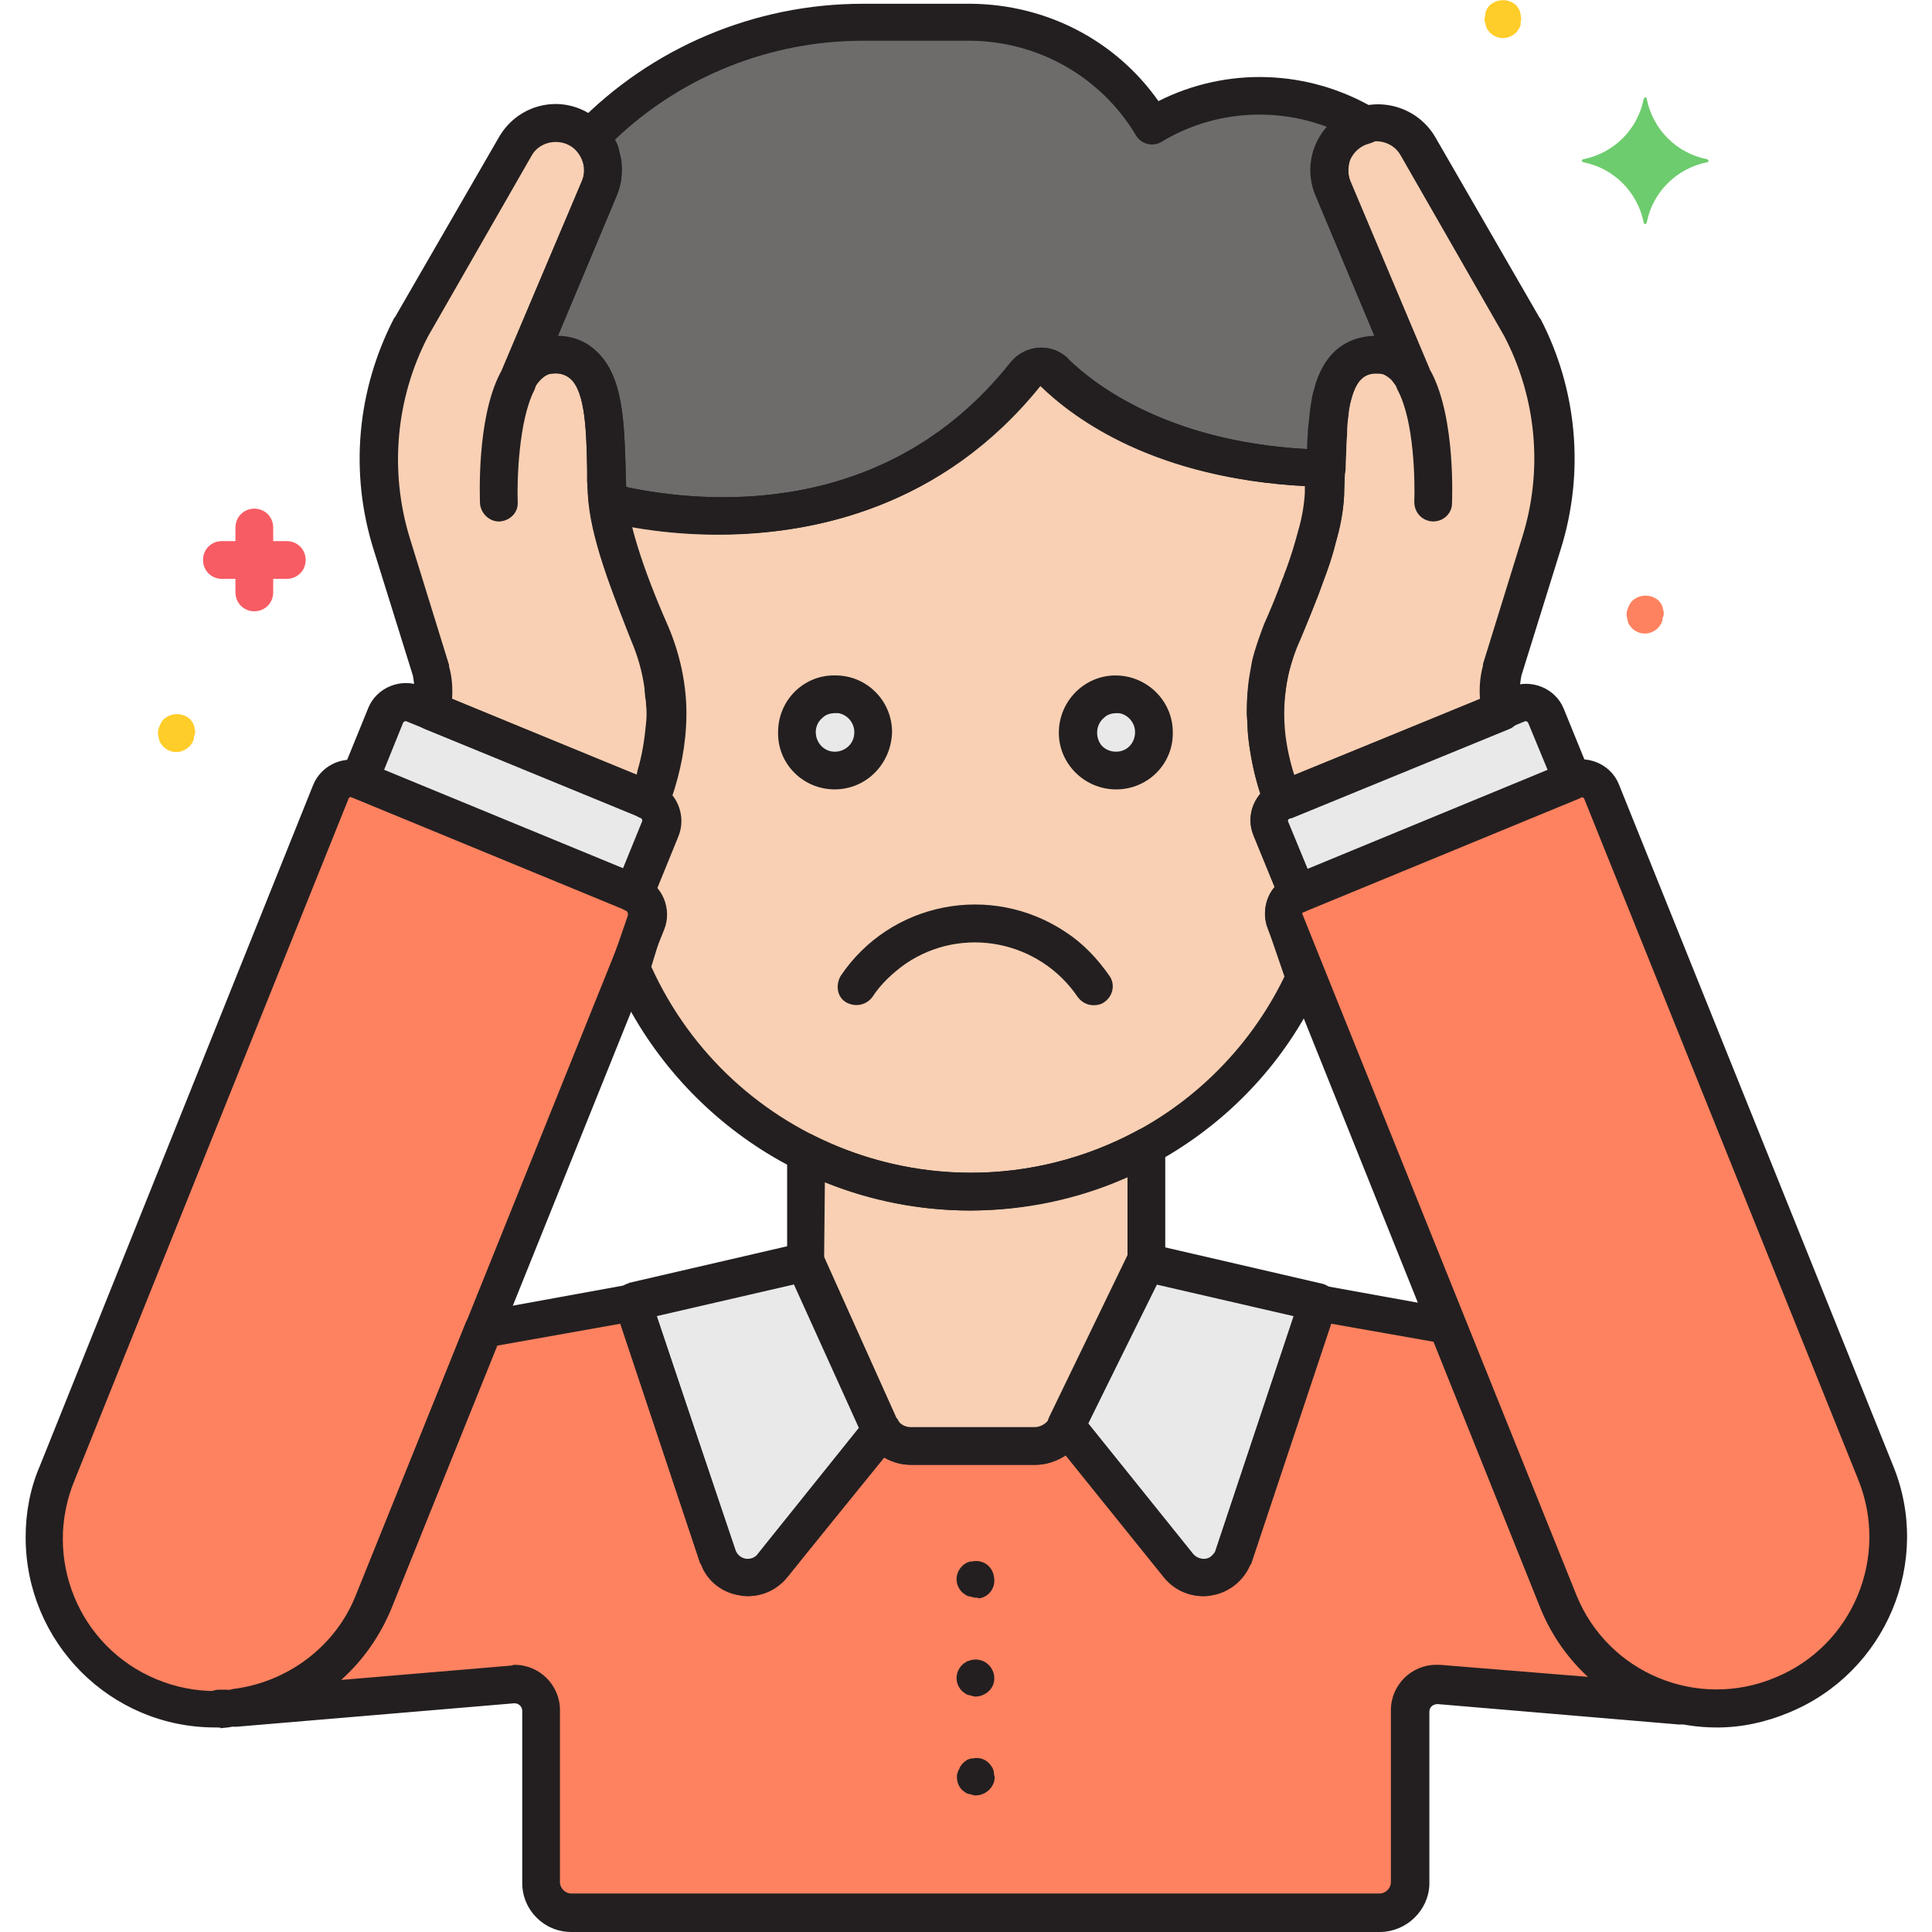 <svg width="62" height="62" viewBox="0 0 62 62" fill="none" xmlns="http://www.w3.org/2000/svg">
<g clip-path="url(#clip0)">
<path d="M41.245 29.571C41.099 29.208 41.269 28.82 41.608 28.675H41.632L41.293 27.852L40.784 26.616C40.639 26.253 40.809 25.866 41.172 25.72C40.978 25.212 40.809 24.655 40.736 24.098C40.688 23.831 40.663 23.541 40.639 23.274C40.639 23.153 40.639 23.032 40.639 22.887C40.639 22.499 40.663 22.136 40.736 21.748C40.76 21.627 40.784 21.506 40.809 21.385C40.906 21.022 41.027 20.659 41.172 20.32C41.366 19.884 41.584 19.375 41.777 18.866C41.826 18.77 41.85 18.648 41.898 18.552C42.044 18.116 42.189 17.68 42.31 17.268C42.431 16.832 42.528 16.372 42.552 15.887C42.552 15.645 42.577 15.403 42.577 15.161C42.577 15.137 42.577 15.113 42.577 15.088C42.528 15.064 42.456 15.064 42.407 15.064C37.491 14.919 34.899 12.957 33.882 11.988C33.64 11.746 33.228 11.746 32.986 11.988C32.962 12.012 32.962 12.012 32.938 12.037C28.578 17.438 22.184 16.687 20.053 16.227C19.884 16.178 19.69 16.227 19.544 16.348C19.738 17.559 20.368 19.181 20.877 20.295C21.119 20.828 21.264 21.409 21.361 21.991C21.385 22.087 21.385 22.209 21.385 22.305C21.385 22.378 21.409 22.451 21.409 22.523C21.409 22.766 21.409 22.984 21.409 23.226C21.385 23.759 21.288 24.316 21.143 24.824C21.07 25.115 20.973 25.381 20.877 25.648C21.24 25.793 21.409 26.205 21.264 26.544L20.416 28.627H20.441C20.78 28.772 20.949 29.184 20.828 29.523L20.32 31C22.184 35.359 26.471 38.169 31.218 38.193C35.819 38.169 40.009 35.505 41.947 31.339L41.245 29.571Z" fill="#F9D0B4"/>
<path d="M26.786 24.727C26.108 24.727 25.551 24.17 25.575 23.492C25.599 22.814 26.132 22.257 26.81 22.281C27.488 22.281 28.021 22.838 28.021 23.492C27.997 24.194 27.464 24.727 26.786 24.727Z" fill="#E9E9EA"/>
<path d="M35.819 24.727C35.141 24.727 34.584 24.17 34.584 23.516C34.584 22.838 35.141 22.281 35.795 22.281C36.473 22.281 37.031 22.838 37.031 23.492C37.055 24.17 36.498 24.727 35.819 24.727Z" fill="#E9E9EA"/>
<path d="M42.552 15.04C42.552 14.798 42.552 14.556 42.577 14.313C42.577 14.144 42.601 13.998 42.601 13.829C42.625 13.611 42.625 13.417 42.673 13.199C42.698 13.054 42.722 12.933 42.746 12.812C42.77 12.691 42.794 12.594 42.819 12.497C43.037 11.794 43.473 11.334 44.296 11.359C44.369 11.359 44.466 11.383 44.538 11.407C44.781 11.48 44.998 11.625 45.144 11.819C45.216 11.891 45.265 11.964 45.313 12.037L44.054 9.034L42.794 6.03C42.48 5.255 42.819 4.384 43.594 4.069C43.666 4.045 43.763 3.996 43.836 3.996C41.705 2.761 39.089 2.761 36.982 4.045C35.771 1.986 33.567 0.727 31.169 0.727H27.682C24.388 0.727 21.24 2.059 18.939 4.408C19.206 4.698 19.351 5.037 19.351 5.425V5.449C19.351 5.643 19.302 5.837 19.23 6.03L16.687 12.061C16.881 11.673 17.268 11.407 17.704 11.383C19.496 11.31 19.399 13.538 19.448 15.452C19.448 15.573 19.448 15.718 19.472 15.839C19.472 16.009 19.496 16.178 19.52 16.323C19.666 16.202 19.859 16.178 20.029 16.202C22.184 16.663 28.554 17.413 32.889 11.964C33.107 11.698 33.519 11.649 33.785 11.867C33.809 11.891 33.809 11.891 33.834 11.916C34.827 12.884 37.418 14.846 42.359 14.991C42.431 15.016 42.48 15.04 42.552 15.04Z" fill="#6D6C6B"/>
<path d="M41.148 20.294C41.705 19.011 42.48 17.073 42.528 15.838C42.625 13.828 42.383 11.309 44.296 11.382C44.732 11.406 45.12 11.673 45.313 12.06L42.77 6.03C42.456 5.255 42.819 4.383 43.569 4.044C44.272 3.753 45.095 4.019 45.459 4.673L48.801 10.462C49.915 12.617 50.133 15.112 49.431 17.412L48.171 21.481C48.098 21.917 48.074 22.353 48.147 22.789L41.172 25.695C40.857 24.92 40.663 24.097 40.615 23.249C40.542 22.232 40.736 21.215 41.148 20.294Z" fill="#F9D0B4"/>
<path d="M31.121 38.241C29.28 38.241 27.464 37.806 25.841 36.982V40.518L28.191 45.749C28.384 46.161 28.772 46.427 29.232 46.427H33.204C33.64 46.427 34.027 46.185 34.221 45.798L36.764 40.542V36.812C35.044 37.757 33.107 38.241 31.121 38.241Z" fill="#F9D0B4"/>
<path d="M20.852 20.294C20.295 19.011 19.52 17.073 19.472 15.838C19.399 13.828 19.617 11.309 17.704 11.382C17.268 11.406 16.881 11.673 16.687 12.06L19.23 6.03C19.544 5.255 19.181 4.383 18.406 4.044C17.704 3.753 16.905 4.019 16.517 4.673L13.199 10.51C12.085 12.641 11.867 15.136 12.569 17.437L13.829 21.505C13.902 21.941 13.926 22.377 13.853 22.813L20.828 25.695C21.143 24.92 21.337 24.097 21.385 23.249C21.458 22.232 21.264 21.215 20.852 20.294Z" fill="#F9D0B4"/>
<path d="M41.172 25.696L48.704 22.596C49.067 22.451 49.455 22.62 49.6 22.983L50.448 25.066L41.632 28.699L40.784 26.616C40.639 26.253 40.809 25.841 41.172 25.696Z" fill="#E9E9EA"/>
<path d="M42.31 41.778L39.573 49.988C39.355 50.521 38.774 50.763 38.241 50.545C38.072 50.472 37.951 50.375 37.83 50.23L34.221 45.75L36.764 40.494L42.31 41.778Z" fill="#E9E9EA"/>
<path d="M23.032 49.987C23.25 50.52 23.831 50.762 24.364 50.544C24.534 50.471 24.655 50.374 24.776 50.229L28.263 45.87C28.239 45.821 28.191 45.773 28.166 45.7L25.817 40.469L20.271 41.752L23.032 49.987Z" fill="#E9E9EA"/>
<path d="M20.828 25.696L13.296 22.596C12.933 22.451 12.545 22.62 12.4 22.983L11.552 25.066L20.368 28.699L21.216 26.616C21.361 26.253 21.191 25.841 20.828 25.696Z" fill="#E9E9EA"/>
<path d="M57.181 54.419C59.99 53.257 61.322 50.06 60.159 47.251L51.368 25.405C51.223 25.042 50.811 24.872 50.472 25.018L41.608 28.675C41.245 28.82 41.075 29.232 41.22 29.571L50.012 51.416C51.174 54.225 54.395 55.558 57.181 54.419Z" fill="#FF8260"/>
<path d="M4.82 54.419C2.01 53.257 0.678 50.06 1.841 47.251L10.632 25.405C10.777 25.042 11.189 24.872 11.528 25.018L20.392 28.675C20.756 28.82 20.925 29.232 20.78 29.571L11.988 51.416C10.826 54.225 7.605 55.558 4.82 54.419Z" fill="#FF8260"/>
<path d="M7.048 54.831L7.29 54.807C7.193 54.807 7.12 54.831 7.048 54.831Z" fill="#FF8260"/>
<path d="M50.036 51.441L46.452 42.552L42.31 41.802L39.573 50.012C39.355 50.544 38.774 50.787 38.241 50.569C38.072 50.496 37.951 50.399 37.83 50.254L34.221 45.773C34.027 46.161 33.64 46.403 33.204 46.403H29.232C28.845 46.403 28.506 46.209 28.288 45.895L24.8 50.254C24.437 50.69 23.807 50.763 23.371 50.399C23.226 50.302 23.129 50.157 23.056 49.987L20.32 41.777L15.5 42.649L11.964 51.441C11.213 53.281 9.518 54.565 7.556 54.807L16.445 54.056C16.905 54.008 17.341 54.371 17.365 54.831C17.365 54.855 17.365 54.88 17.365 54.904V60.426C17.365 60.959 17.801 61.395 18.334 61.395H44.272C44.805 61.395 45.241 60.959 45.241 60.426V54.904C45.241 54.419 45.628 54.056 46.088 54.056C46.112 54.056 46.137 54.056 46.161 54.056L53.887 54.71C52.143 54.298 50.714 53.087 50.036 51.441Z" fill="#FF8260"/>
<path d="M9.203 17.365H8.767V16.929C8.767 16.59 8.501 16.323 8.162 16.323C7.823 16.323 7.556 16.59 7.556 16.929V17.365H7.12C6.781 17.365 6.515 17.631 6.515 17.97C6.515 18.309 6.781 18.576 7.12 18.576H7.556V19.012C7.556 19.351 7.823 19.617 8.162 19.617C8.501 19.617 8.767 19.351 8.767 19.012V18.576H9.203C9.542 18.576 9.809 18.309 9.809 17.97C9.809 17.631 9.542 17.365 9.203 17.365Z" fill="#F75C64"/>
<path d="M48.801 0.484C48.801 0.436 48.777 0.412 48.777 0.363C48.752 0.339 48.752 0.29 48.728 0.266C48.704 0.242 48.68 0.194 48.656 0.169C48.413 -0.049 48.05 -0.049 47.808 0.169C47.784 0.194 47.759 0.218 47.735 0.266C47.711 0.29 47.687 0.339 47.687 0.363C47.663 0.412 47.663 0.436 47.663 0.484C47.663 0.533 47.638 0.557 47.638 0.605C47.638 0.654 47.638 0.678 47.663 0.726C47.663 0.775 47.687 0.799 47.687 0.847C47.711 0.896 47.711 0.92 47.735 0.944C47.759 0.969 47.784 1.017 47.808 1.041C48.05 1.283 48.413 1.283 48.656 1.041C48.68 1.017 48.704 0.993 48.728 0.944C48.752 0.92 48.777 0.872 48.777 0.847C48.801 0.823 48.801 0.775 48.801 0.726C48.801 0.678 48.801 0.654 48.825 0.605C48.801 0.557 48.801 0.508 48.801 0.484Z" fill="#FFCD29"/>
<path d="M6.248 23.395C6.248 23.347 6.224 23.323 6.224 23.274C6.2 23.25 6.2 23.202 6.176 23.177C6.152 23.153 6.127 23.105 6.103 23.081C5.861 22.863 5.498 22.863 5.255 23.081C5.231 23.105 5.207 23.129 5.183 23.177C5.134 23.25 5.11 23.323 5.086 23.395C5.062 23.468 5.062 23.565 5.086 23.637C5.086 23.686 5.11 23.71 5.11 23.759C5.134 23.807 5.134 23.831 5.159 23.855C5.183 23.88 5.207 23.928 5.231 23.952C5.473 24.195 5.837 24.195 6.079 23.952C6.103 23.928 6.127 23.904 6.152 23.855C6.176 23.831 6.2 23.783 6.2 23.759C6.224 23.734 6.224 23.686 6.224 23.637C6.273 23.541 6.273 23.468 6.248 23.395Z" fill="#FFCD29"/>
<path d="M53.378 19.593C53.378 19.544 53.354 19.52 53.354 19.471C53.33 19.447 53.33 19.399 53.306 19.375C53.281 19.35 53.257 19.302 53.233 19.278C52.991 19.06 52.627 19.06 52.385 19.278C52.361 19.302 52.337 19.326 52.312 19.375C52.264 19.447 52.24 19.52 52.216 19.593C52.191 19.665 52.191 19.762 52.216 19.835C52.216 19.883 52.24 19.907 52.24 19.956C52.264 20.004 52.264 20.029 52.288 20.053C52.312 20.077 52.337 20.125 52.361 20.15C52.603 20.392 52.966 20.392 53.209 20.15C53.233 20.125 53.257 20.101 53.281 20.053C53.306 20.029 53.33 19.98 53.33 19.956C53.354 19.932 53.354 19.883 53.354 19.835C53.402 19.738 53.402 19.665 53.378 19.593Z" fill="#FF8260"/>
<path d="M54.783 5.11C53.79 4.916 53.039 4.141 52.845 3.172C52.845 3.148 52.821 3.124 52.797 3.124C52.773 3.124 52.773 3.148 52.748 3.172C52.555 4.165 51.78 4.916 50.811 5.11C50.787 5.11 50.763 5.134 50.763 5.158C50.763 5.183 50.787 5.183 50.811 5.207C51.804 5.401 52.555 6.176 52.748 7.144C52.748 7.169 52.773 7.193 52.797 7.193C52.821 7.193 52.821 7.169 52.845 7.144C53.039 6.151 53.814 5.401 54.783 5.207C54.807 5.207 54.831 5.183 54.831 5.158C54.807 5.134 54.807 5.11 54.783 5.11Z" fill="#6DCC6D"/>
<path d="M35.093 32.259C34.899 32.259 34.706 32.163 34.584 31.993C33.349 30.177 30.879 29.692 29.062 30.927C28.651 31.218 28.263 31.581 27.997 31.993C27.803 32.259 27.44 32.332 27.149 32.163C26.859 31.993 26.81 31.605 26.98 31.315C28.578 28.941 31.799 28.312 34.197 29.91C34.754 30.273 35.214 30.758 35.602 31.315C35.795 31.581 35.723 31.969 35.432 32.163C35.335 32.235 35.214 32.259 35.093 32.259Z" fill="#231F20"/>
<path d="M26.786 25.332C25.769 25.332 24.945 24.509 24.97 23.492C24.97 22.474 25.793 21.651 26.81 21.675C27.827 21.675 28.627 22.499 28.627 23.492C28.602 24.509 27.803 25.332 26.786 25.332ZM26.786 22.886C26.641 22.886 26.495 22.935 26.398 23.032C26.132 23.25 26.108 23.637 26.326 23.904C26.544 24.17 26.931 24.194 27.198 23.976C27.343 23.855 27.416 23.686 27.416 23.492C27.416 23.201 27.198 22.935 26.907 22.886C26.859 22.886 26.81 22.886 26.786 22.886Z" fill="#231F20"/>
<path d="M35.819 25.333C34.802 25.333 33.979 24.509 33.979 23.516C33.979 22.499 34.802 21.676 35.795 21.676C36.812 21.676 37.636 22.499 37.636 23.492C37.66 24.509 36.837 25.333 35.819 25.333ZM35.819 22.887C35.674 22.887 35.529 22.935 35.432 23.032C35.166 23.25 35.141 23.637 35.335 23.904C35.456 24.049 35.626 24.122 35.819 24.122C36.159 24.122 36.425 23.855 36.425 23.492C36.425 23.202 36.207 22.935 35.916 22.887C35.892 22.887 35.868 22.887 35.819 22.887Z" fill="#231F20"/>
<path d="M23.105 17.147C22.039 17.147 20.973 17.05 19.932 16.832H19.908C19.641 17.026 19.254 16.977 19.06 16.711C19.012 16.638 18.963 16.541 18.963 16.469C18.963 16.469 18.963 16.445 18.963 16.42C18.891 16.227 18.891 16.057 18.866 15.863C18.866 15.742 18.866 15.597 18.842 15.476C18.842 15.331 18.842 15.185 18.842 15.04C18.818 13.902 18.794 12.594 18.309 12.158C18.14 12.012 17.946 11.964 17.728 11.988C17.655 11.988 17.438 12.012 17.195 12.376C17.026 12.666 16.638 12.739 16.372 12.569C16.13 12.424 16.009 12.085 16.13 11.819L18.673 5.812C18.721 5.716 18.745 5.595 18.745 5.498C18.745 5.473 18.745 5.473 18.745 5.449C18.745 5.231 18.648 5.013 18.503 4.844C18.285 4.602 18.285 4.238 18.503 3.996C20.901 1.526 24.219 0.121 27.682 0.121H31.169C33.567 0.145 35.795 1.284 37.176 3.245C39.38 2.131 41.995 2.228 44.127 3.487C44.417 3.657 44.514 4.02 44.344 4.311C44.272 4.456 44.127 4.553 43.957 4.602C43.666 4.674 43.448 4.868 43.327 5.134C43.255 5.352 43.255 5.595 43.327 5.812L45.87 11.843C45.991 12.158 45.846 12.497 45.556 12.642C45.289 12.763 44.974 12.666 44.805 12.4C44.781 12.352 44.732 12.303 44.684 12.23C44.611 12.134 44.49 12.061 44.393 12.012C44.369 12.012 44.32 11.988 44.272 11.988C43.884 11.964 43.594 12.085 43.4 12.691C43.376 12.763 43.352 12.86 43.327 12.957C43.303 13.078 43.279 13.175 43.279 13.296C43.255 13.466 43.23 13.659 43.23 13.877C43.23 14.023 43.206 14.192 43.206 14.338C43.206 14.58 43.182 14.798 43.182 15.04C43.182 15.234 43.085 15.403 42.916 15.524C42.77 15.645 42.552 15.669 42.383 15.621H42.359C37.345 15.476 34.633 13.514 33.446 12.376C33.422 12.352 33.422 12.352 33.398 12.376C30.249 16.299 26.084 17.147 23.105 17.147ZM20.077 15.621C20.102 15.621 20.126 15.621 20.174 15.645C22.523 16.13 28.384 16.735 32.429 11.625C32.865 11.092 33.64 10.995 34.173 11.431C34.197 11.456 34.245 11.48 34.27 11.528C35.093 12.327 37.442 14.168 41.947 14.41C41.947 14.386 41.947 14.362 41.947 14.313C41.947 14.144 41.971 13.974 41.971 13.805C41.995 13.562 42.02 13.345 42.044 13.127C42.068 12.957 42.092 12.812 42.116 12.691C42.141 12.569 42.189 12.448 42.213 12.327C42.601 11.116 43.4 10.802 44.102 10.777L42.213 6.273C41.898 5.522 42.044 4.674 42.577 4.069C40.833 3.415 38.871 3.584 37.273 4.553C36.982 4.723 36.619 4.626 36.449 4.335C35.335 2.47 33.325 1.332 31.169 1.308H27.682C24.727 1.308 21.869 2.446 19.738 4.48C19.811 4.602 19.859 4.747 19.884 4.892C19.932 5.062 19.956 5.207 19.956 5.377C19.956 5.401 19.956 5.425 19.956 5.449C19.956 5.74 19.908 6.006 19.787 6.273L17.898 10.777C18.358 10.777 18.818 10.947 19.157 11.286C20.005 12.085 20.029 13.562 20.077 15.016C20.077 15.161 20.077 15.306 20.077 15.452C20.077 15.5 20.077 15.573 20.077 15.621Z" fill="#231F20"/>
<path d="M31.121 38.846C26.132 38.846 21.652 35.867 19.666 31.29C19.617 31.145 19.593 31 19.641 30.854L20.15 29.377V29.353V29.328C20.15 29.28 20.126 29.256 20.102 29.232C19.787 29.11 19.641 28.747 19.762 28.432L20.61 26.349V26.325C20.61 26.301 20.586 26.253 20.562 26.253C20.247 26.132 20.102 25.768 20.223 25.478C20.32 25.235 20.416 24.969 20.465 24.703C20.61 24.218 20.683 23.734 20.731 23.225C20.756 23.007 20.756 22.789 20.731 22.596C20.731 22.523 20.731 22.474 20.707 22.402C20.707 22.305 20.683 22.208 20.683 22.087C20.61 21.554 20.465 21.046 20.247 20.537C19.787 19.375 19.133 17.703 18.939 16.444C18.915 16.226 18.988 16.008 19.181 15.863C19.472 15.645 19.835 15.572 20.174 15.645C22.523 16.129 28.384 16.735 32.453 11.624C32.889 11.092 33.664 10.995 34.197 11.431C34.221 11.455 34.27 11.479 34.294 11.528C35.141 12.351 37.612 14.289 42.407 14.434C42.528 14.434 42.649 14.458 42.746 14.507C42.988 14.579 43.158 14.821 43.158 15.088V15.136C43.158 15.403 43.134 15.669 43.134 15.911C43.109 16.42 43.013 16.928 42.867 17.413C42.77 17.825 42.625 18.261 42.431 18.745C42.383 18.866 42.359 18.963 42.31 19.084C42.116 19.568 41.923 20.077 41.705 20.585C41.559 20.9 41.462 21.215 41.366 21.554C41.341 21.675 41.317 21.772 41.293 21.893C41.245 22.232 41.196 22.571 41.196 22.91C41.196 23.032 41.196 23.128 41.196 23.25C41.22 23.516 41.245 23.758 41.293 24C41.39 24.509 41.511 25.017 41.705 25.502C41.826 25.817 41.681 26.156 41.366 26.277C41.317 26.301 41.293 26.349 41.317 26.398L42.165 28.481C42.286 28.796 42.141 29.135 41.826 29.28C41.777 29.28 41.753 29.328 41.753 29.377V29.401V29.425L42.383 31.218C42.431 31.363 42.431 31.532 42.359 31.678C40.373 36.013 35.965 38.822 31.121 38.846ZM20.901 31.024C23.468 36.667 30.104 39.185 35.771 36.642C38.145 35.577 40.082 33.688 41.22 31.339L40.688 29.789C40.518 29.328 40.591 28.82 40.906 28.457L40.227 26.81C40.034 26.349 40.13 25.841 40.445 25.478C40.3 25.042 40.203 24.606 40.13 24.17C40.082 23.879 40.034 23.589 40.034 23.274C40.034 23.128 40.009 23.007 40.009 22.862C40.009 22.45 40.034 22.039 40.106 21.627C40.13 21.482 40.155 21.36 40.179 21.215C40.276 20.803 40.421 20.416 40.566 20.028C40.784 19.544 40.978 19.06 41.148 18.599C41.196 18.503 41.22 18.382 41.269 18.285C41.438 17.825 41.559 17.413 41.656 17.049C41.777 16.638 41.85 16.226 41.874 15.814C41.874 15.742 41.874 15.669 41.874 15.596C37.103 15.354 34.512 13.489 33.373 12.375H33.349C33.349 12.375 33.325 12.375 33.325 12.399C28.966 17.873 22.548 17.34 20.198 16.904C20.489 17.994 20.877 19.035 21.337 20.077C21.603 20.682 21.773 21.312 21.869 21.942C21.894 22.063 21.894 22.184 21.918 22.305C21.918 22.402 21.942 22.474 21.942 22.547C21.966 22.814 21.966 23.056 21.942 23.322C21.894 23.903 21.797 24.485 21.652 25.042C21.603 25.211 21.555 25.357 21.506 25.502C21.821 25.865 21.918 26.398 21.724 26.858L21.046 28.505C21.361 28.868 21.434 29.377 21.264 29.837L20.901 31.024Z" fill="#231F20"/>
<path d="M55.098 55.437C52.627 55.437 50.399 53.935 49.455 51.659L40.688 29.813C40.421 29.159 40.736 28.409 41.39 28.118L50.254 24.461C50.908 24.195 51.683 24.509 51.949 25.163L60.741 47.009C62.024 50.109 60.523 53.669 57.423 54.952C56.672 55.267 55.897 55.437 55.098 55.437ZM50.738 25.575H50.714L41.85 29.232C41.802 29.256 41.777 29.305 41.802 29.353L50.593 51.198C51.61 53.693 54.468 54.88 56.962 53.838C59.457 52.821 60.644 49.963 59.627 47.469L50.835 25.623C50.811 25.599 50.787 25.575 50.738 25.575Z" fill="#231F20"/>
<path d="M41.632 29.28C41.39 29.28 41.172 29.135 41.075 28.893L40.227 26.81C39.961 26.156 40.276 25.381 40.93 25.115L48.486 22.039C49.14 21.773 49.915 22.087 50.181 22.741L51.029 24.824C51.15 25.139 51.005 25.478 50.69 25.623L41.874 29.256C41.802 29.256 41.729 29.28 41.632 29.28ZM41.39 26.253C41.341 26.277 41.317 26.326 41.341 26.374L41.971 27.9L49.673 24.727L49.043 23.202C49.019 23.153 48.97 23.129 48.922 23.153L41.39 26.253Z" fill="#231F20"/>
<path d="M41.172 26.301C40.93 26.301 40.712 26.156 40.615 25.914C40.276 25.066 40.082 24.194 40.034 23.298C39.961 22.184 40.155 21.07 40.615 20.053C41.438 18.188 41.898 16.687 41.947 15.815C41.947 15.548 41.971 15.282 41.971 15.015C41.995 13.562 42.044 12.061 42.891 11.286C43.23 10.971 43.691 10.801 44.151 10.777L42.262 6.273C41.802 5.183 42.31 3.948 43.4 3.512C44.393 3.1 45.531 3.487 46.064 4.408L49.406 10.196C49.406 10.196 49.406 10.22 49.431 10.22C50.617 12.497 50.859 15.161 50.084 17.631L48.825 21.676C48.752 22.039 48.752 22.402 48.801 22.765C48.825 23.032 48.68 23.298 48.438 23.395L41.462 26.253C41.317 26.277 41.245 26.301 41.172 26.301ZM44.199 11.988C44.005 11.964 43.812 12.037 43.691 12.158C43.23 12.594 43.182 13.901 43.158 15.04C43.158 15.33 43.134 15.597 43.134 15.863C43.085 17.171 42.334 19.133 41.705 20.537C41.341 21.385 41.172 22.305 41.22 23.201C41.245 23.759 41.366 24.34 41.535 24.872L47.493 22.426C47.469 22.063 47.493 21.724 47.59 21.361C47.59 21.337 47.59 21.337 47.59 21.312L48.849 17.244C49.527 15.088 49.309 12.763 48.268 10.777L44.95 4.989C44.708 4.553 44.151 4.408 43.715 4.65C43.327 4.868 43.158 5.352 43.327 5.788L45.87 11.819C45.991 12.133 45.846 12.473 45.556 12.618C45.289 12.739 44.974 12.642 44.805 12.376C44.562 11.988 44.344 11.988 44.272 11.988C44.248 11.988 44.223 11.988 44.199 11.988Z" fill="#231F20"/>
<path d="M45.991 16.734H45.967C45.628 16.71 45.386 16.444 45.386 16.105C45.41 15.451 45.386 13.513 44.853 12.52C44.708 12.23 44.805 11.867 45.12 11.697C45.41 11.552 45.773 11.649 45.943 11.963C46.718 13.465 46.597 16.056 46.597 16.153C46.597 16.468 46.331 16.734 45.991 16.734Z" fill="#231F20"/>
<path d="M38.605 51.222C38.12 51.222 37.66 51.005 37.345 50.617L33.737 46.136C33.591 45.943 33.567 45.701 33.664 45.483L36.207 40.227C36.328 39.985 36.619 39.84 36.885 39.912L42.431 41.196C42.746 41.269 42.964 41.608 42.891 41.922C42.891 41.947 42.891 41.971 42.867 41.971L40.13 50.181C40.13 50.205 40.13 50.205 40.106 50.205C39.888 50.738 39.404 51.126 38.847 51.198C38.774 51.222 38.702 51.222 38.605 51.222ZM34.923 45.676L38.29 49.866C38.435 50.036 38.702 50.084 38.871 49.939C38.92 49.89 38.968 49.842 38.992 49.794L41.511 42.237L37.103 41.22L34.923 45.676Z" fill="#231F20"/>
<path d="M24.001 51.222C23.928 51.222 23.831 51.222 23.759 51.198C23.177 51.125 22.693 50.738 22.499 50.205C22.499 50.205 22.499 50.181 22.475 50.181L19.738 41.971C19.641 41.656 19.811 41.317 20.126 41.196C20.15 41.196 20.174 41.196 20.174 41.171L25.72 39.888C26.011 39.815 26.302 39.96 26.398 40.227L28.748 45.458C28.748 45.482 28.772 45.507 28.796 45.531C28.941 45.749 28.917 46.039 28.772 46.233L25.284 50.593C24.945 51.004 24.485 51.222 24.001 51.222ZM23.613 49.769C23.71 49.987 23.952 50.084 24.17 49.987C24.219 49.963 24.291 49.914 24.316 49.866L27.561 45.821L25.478 41.22L21.07 42.237L23.613 49.769Z" fill="#231F20"/>
<path d="M33.204 47.008H29.232C28.554 47.008 27.924 46.597 27.658 45.991L25.309 40.76C25.284 40.687 25.26 40.591 25.26 40.518V36.982C25.26 36.643 25.527 36.377 25.866 36.377C25.962 36.377 26.059 36.401 26.132 36.449C27.682 37.224 29.402 37.636 31.145 37.636C33.01 37.636 34.851 37.176 36.498 36.28C36.788 36.11 37.152 36.231 37.321 36.522C37.37 36.619 37.394 36.716 37.394 36.812V40.518C37.394 40.615 37.37 40.712 37.345 40.784L34.754 46.016C34.463 46.621 33.858 47.008 33.204 47.008ZM26.447 40.373L28.748 45.483C28.845 45.676 29.014 45.798 29.232 45.798H33.204C33.398 45.798 33.591 45.676 33.688 45.507L36.183 40.373V37.781C34.609 38.483 32.889 38.847 31.145 38.847C29.547 38.847 27.948 38.532 26.471 37.926L26.447 40.373Z" fill="#231F20"/>
<path d="M6.902 55.436C3.536 55.436 0.823 52.7 0.823 49.333C0.823 48.534 0.969 47.759 1.284 47.032L10.051 25.187C10.317 24.533 11.092 24.194 11.746 24.485L20.61 28.142C21.264 28.408 21.579 29.183 21.312 29.837L12.521 51.682C11.601 53.935 9.373 55.436 6.902 55.436ZM11.262 25.575C11.238 25.575 11.189 25.599 11.189 25.623L2.398 47.492C1.356 49.987 2.519 52.845 5.013 53.886C7.508 54.928 10.366 53.765 11.407 51.271C11.407 51.246 11.431 51.222 11.431 51.198L20.223 29.353C20.223 29.328 20.223 29.304 20.223 29.28C20.223 29.256 20.198 29.232 20.174 29.232L11.31 25.575C11.286 25.599 11.262 25.575 11.262 25.575Z" fill="#231F20"/>
<path d="M20.368 29.28C20.295 29.28 20.223 29.256 20.126 29.232L11.31 25.599C10.995 25.478 10.85 25.115 10.971 24.8L11.819 22.717C12.085 22.063 12.86 21.748 13.514 22.015L21.07 25.139C21.724 25.405 22.039 26.18 21.773 26.834L20.925 28.917C20.828 29.135 20.61 29.28 20.368 29.28ZM12.327 24.703L20.029 27.876L20.659 26.35C20.683 26.301 20.659 26.253 20.61 26.229L13.054 23.153C13.005 23.129 12.957 23.153 12.933 23.201L12.327 24.703Z" fill="#231F20"/>
<path d="M20.828 26.301C20.756 26.301 20.683 26.277 20.586 26.252L13.635 23.395C13.393 23.298 13.223 23.031 13.272 22.765C13.32 22.402 13.32 22.038 13.248 21.675L11.988 17.631C11.213 15.16 11.456 12.52 12.642 10.22C12.642 10.22 12.642 10.195 12.666 10.195L16.009 4.407C16.59 3.39 17.873 3.027 18.891 3.632C19.811 4.165 20.198 5.303 19.787 6.296L17.898 10.801C18.358 10.801 18.818 10.97 19.157 11.309C20.005 12.109 20.029 13.586 20.077 15.039C20.077 15.306 20.102 15.572 20.102 15.838C20.15 16.71 20.61 18.212 21.434 20.077C21.869 21.094 22.087 22.208 22.015 23.322C21.966 24.218 21.748 25.114 21.434 25.938C21.312 26.156 21.095 26.301 20.828 26.301ZM14.507 22.426L20.465 24.872C20.634 24.339 20.731 23.758 20.78 23.201C20.828 22.281 20.683 21.36 20.295 20.537C19.666 19.132 18.915 17.17 18.866 15.863C18.842 15.596 18.842 15.306 18.842 15.039C18.818 13.901 18.794 12.593 18.309 12.157C18.14 12.012 17.946 11.963 17.728 11.988C17.655 11.988 17.438 12.012 17.195 12.375C17.026 12.666 16.638 12.738 16.372 12.569C16.13 12.424 16.009 12.085 16.13 11.818L18.673 5.812C18.866 5.352 18.648 4.819 18.188 4.625C17.777 4.456 17.268 4.601 17.05 5.013L13.732 10.801C12.691 12.811 12.497 15.136 13.151 17.267L14.41 21.336C14.41 21.36 14.41 21.36 14.41 21.384C14.507 21.724 14.531 22.087 14.507 22.426Z" fill="#231F20"/>
<path d="M16.009 16.735C15.694 16.735 15.427 16.468 15.403 16.154C15.403 16.032 15.282 13.441 16.057 11.964C16.202 11.673 16.566 11.552 16.881 11.697C17.171 11.843 17.292 12.206 17.147 12.521C16.638 13.514 16.59 15.451 16.614 16.105C16.638 16.444 16.372 16.711 16.033 16.735H16.009Z" fill="#231F20"/>
<path d="M7.048 55.436C6.709 55.436 6.442 55.17 6.442 54.831C6.442 54.492 6.709 54.225 7.023 54.225C7.072 54.225 7.145 54.225 7.193 54.225H7.217C7.556 54.201 7.847 54.467 7.871 54.782C7.895 55.121 7.653 55.388 7.314 55.436L7.072 55.46C7.072 55.436 7.072 55.436 7.048 55.436Z" fill="#231F20"/>
<path d="M44.272 62H18.334C17.462 62 16.759 61.297 16.759 60.426V54.904C16.759 54.758 16.638 54.661 16.517 54.661H16.493L7.605 55.412C7.266 55.437 6.975 55.194 6.951 54.855C6.927 54.54 7.169 54.25 7.484 54.201C9.227 53.983 10.753 52.845 11.407 51.222L14.943 42.455C15.016 42.261 15.185 42.116 15.403 42.092L20.198 41.22C20.489 41.172 20.78 41.341 20.877 41.632L23.613 49.818C23.71 50.036 23.952 50.133 24.17 50.036C24.219 50.011 24.291 49.963 24.316 49.915L27.803 45.555C28.021 45.289 28.384 45.265 28.651 45.458C28.699 45.507 28.748 45.555 28.772 45.604C28.869 45.749 29.038 45.846 29.208 45.846H33.18C33.373 45.846 33.567 45.725 33.664 45.555C33.809 45.265 34.173 45.119 34.463 45.265C34.536 45.313 34.609 45.361 34.681 45.434L38.29 49.915C38.435 50.084 38.702 50.133 38.871 49.987C38.919 49.939 38.968 49.89 38.992 49.842L41.729 41.656C41.826 41.365 42.116 41.196 42.407 41.244L46.548 41.995C46.742 42.044 46.936 42.165 47.009 42.358L50.593 51.247C51.198 52.724 52.482 53.79 54.032 54.153C54.347 54.226 54.565 54.54 54.492 54.88C54.419 55.17 54.153 55.364 53.862 55.34L46.137 54.686C45.991 54.686 45.87 54.783 45.87 54.928V54.952V60.474C45.846 61.297 45.144 62 44.272 62ZM16.517 53.426C17.316 53.426 17.97 54.08 17.97 54.88V60.401C17.97 60.595 18.14 60.765 18.334 60.765H44.272C44.466 60.765 44.635 60.595 44.635 60.401V54.88C44.635 54.08 45.289 53.426 46.088 53.426C46.137 53.426 46.161 53.426 46.209 53.426L50.98 53.814C50.327 53.208 49.794 52.458 49.455 51.634L46.016 43.061L42.722 42.48L40.155 50.181C40.155 50.205 40.155 50.205 40.13 50.205C39.791 51.029 38.847 51.44 38.023 51.101C37.757 51.005 37.539 50.835 37.37 50.617L34.221 46.694C33.931 46.887 33.591 47.008 33.228 47.008H29.256C28.941 47.008 28.651 46.936 28.384 46.766L25.26 50.617C24.703 51.319 23.686 51.416 22.984 50.859C22.766 50.69 22.596 50.472 22.499 50.205C22.499 50.205 22.499 50.181 22.475 50.181L19.908 42.48L15.96 43.182L12.545 51.658C12.182 52.506 11.649 53.281 10.947 53.911L16.396 53.451C16.42 53.451 16.469 53.426 16.517 53.426Z" fill="#231F20"/>
<path d="M31.315 51.271C31.266 51.271 31.242 51.271 31.194 51.247C31.145 51.247 31.121 51.223 31.073 51.223C31.024 51.199 31 51.199 30.976 51.174C30.952 51.15 30.903 51.126 30.879 51.102C30.637 50.859 30.637 50.496 30.879 50.254C30.903 50.23 30.927 50.206 30.976 50.181C31 50.157 31.048 50.133 31.073 50.133C31.121 50.109 31.145 50.109 31.194 50.109C31.533 50.036 31.848 50.254 31.896 50.593C31.969 50.932 31.751 51.247 31.412 51.295C31.387 51.271 31.339 51.271 31.315 51.271Z" fill="#231F20"/>
<path d="M31.315 54.444C31.266 54.444 31.242 54.444 31.194 54.419C31.145 54.419 31.121 54.395 31.073 54.395C31.024 54.371 31 54.371 30.976 54.347C30.952 54.322 30.903 54.298 30.879 54.274C30.637 54.032 30.637 53.669 30.879 53.426C30.903 53.402 30.927 53.378 30.976 53.354C31 53.33 31.048 53.305 31.073 53.305C31.291 53.208 31.557 53.257 31.727 53.426C31.969 53.669 31.969 54.056 31.727 54.274C31.63 54.371 31.46 54.444 31.315 54.444Z" fill="#231F20"/>
<path d="M31.315 57.617C31.266 57.617 31.242 57.617 31.194 57.593C31.145 57.593 31.121 57.568 31.073 57.568C31.024 57.544 31 57.544 30.976 57.52C30.952 57.496 30.903 57.471 30.879 57.447C30.758 57.326 30.709 57.181 30.709 57.011C30.709 56.963 30.709 56.939 30.734 56.89C30.734 56.842 30.758 56.818 30.782 56.769C30.806 56.721 30.806 56.696 30.831 56.672C30.879 56.599 30.927 56.551 31 56.503C31.024 56.478 31.073 56.454 31.097 56.454C31.145 56.43 31.169 56.43 31.218 56.43C31.412 56.382 31.63 56.454 31.751 56.599C31.775 56.624 31.799 56.648 31.823 56.696C31.848 56.721 31.872 56.769 31.872 56.793C31.896 56.842 31.896 56.866 31.896 56.914C31.896 56.963 31.92 56.987 31.92 57.035C31.92 57.35 31.63 57.617 31.315 57.617Z" fill="#231F20"/>
</g>
<defs>
<clipPath id="clip0">
<rect width="62" height="62" fill="white"/>
</clipPath>
</defs>
</svg>
